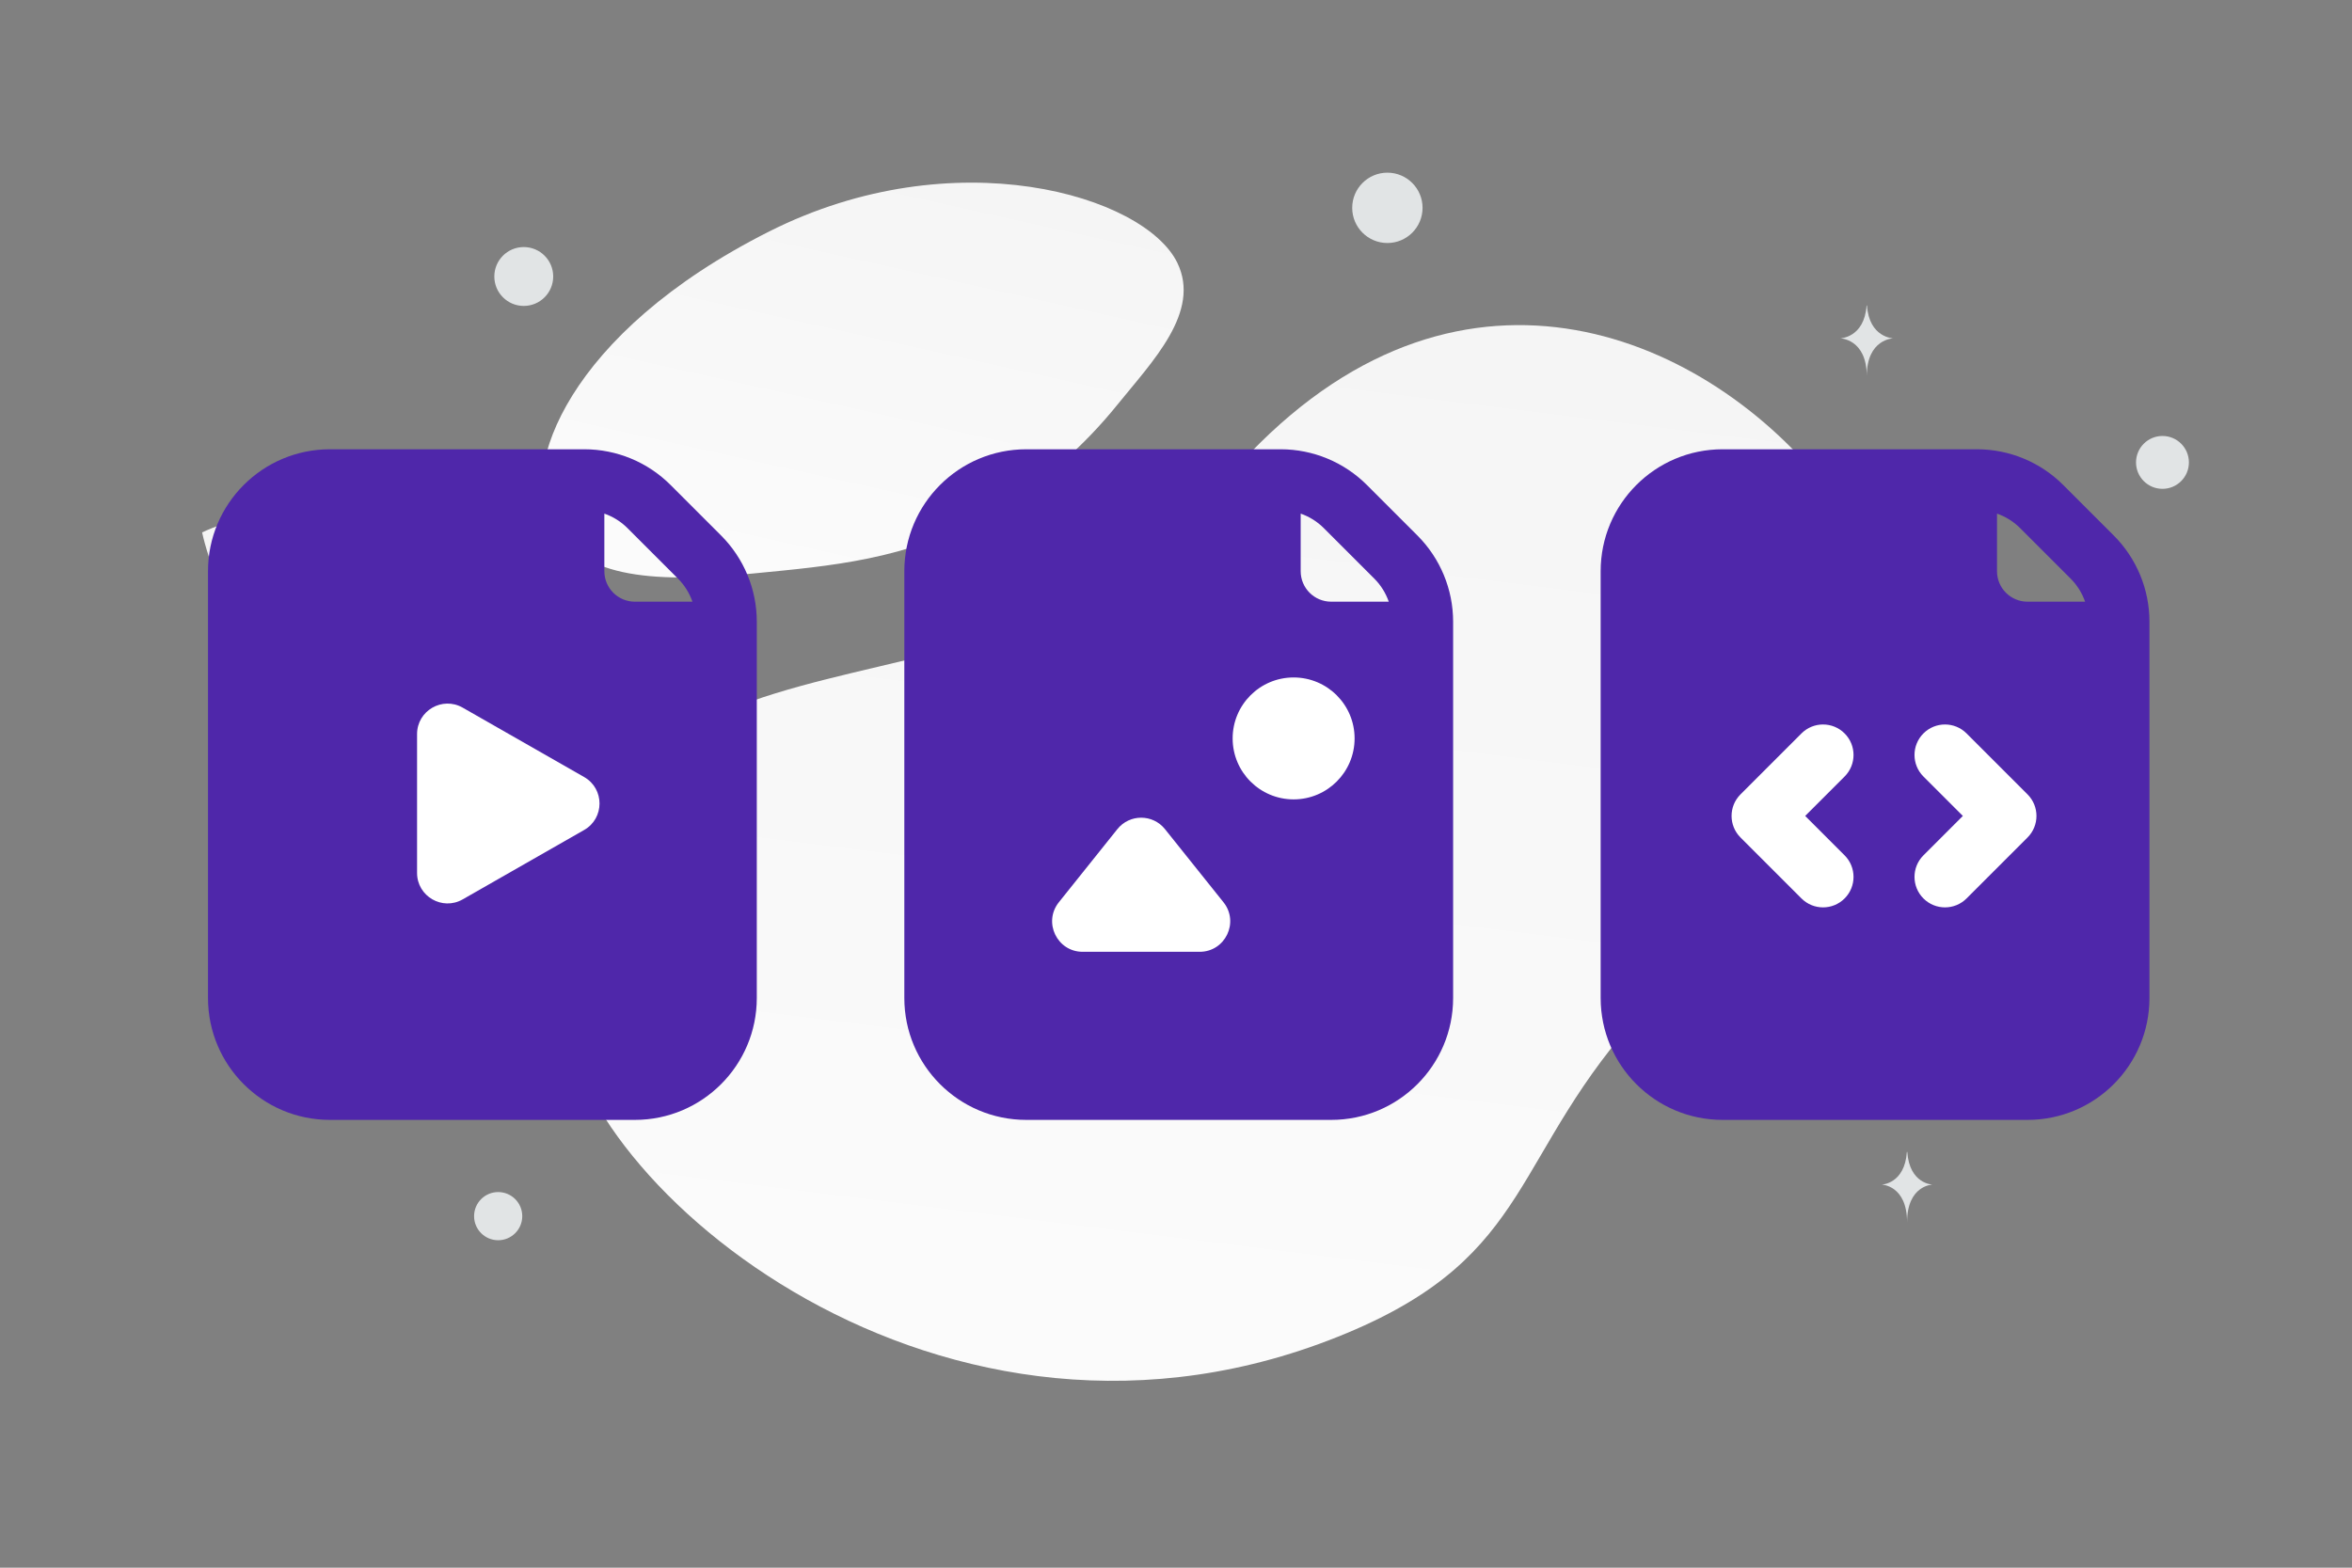 <svg width="900" height="600" viewBox="0 0 900 600" fill="none" xmlns="http://www.w3.org/2000/svg">
<rect x="0" y="0" width="900" height="600" fill="#808080" stroke="none"/>
<g clip-path="url(#clip0_1235_27606)">
<path d="M215.958 385.881C218.582 452.441 360.696 574.943 515.599 510.12C587.643 479.968 577.744 442.081 629.42 386.071C660.222 352.689 706.41 325.296 715.728 280.1C723.781 241.089 712.833 200.999 690.21 176.377C639.333 121.006 544.088 88.761 462.838 191.157C381.589 293.554 209.211 214.214 215.958 385.881Z" fill="url(#paint0_linear_1235_27606)"/>
<path d="M210.397 199.939C221.974 220.602 247.33 223.441 287.952 219.514C318.502 216.556 346.362 214.266 376.915 197.609C398.3 185.957 415.227 170.194 427.582 154.884C440.971 138.298 459.658 119.369 450.497 100.563C437.908 74.731 365.104 52.974 294.409 88.553C216.751 127.649 199.071 179.745 210.397 199.939Z" fill="url(#paint1_linear_1235_27606)"/>
<path d="M116.204 261.921C146.217 276.81 186.052 257.666 186.052 257.666C186.052 257.666 177.199 214.392 147.17 199.525C117.156 184.637 77.337 203.759 77.337 203.759C77.337 203.759 86.19 247.033 116.204 261.921Z" fill="url(#paint2_linear_1235_27606)"/>
<path d="M788.697 308.306C772.39 318.079 748.995 309.045 748.995 309.045C748.995 309.045 752.054 284.168 768.371 274.406C784.677 264.633 808.062 273.656 808.062 273.656C808.062 273.656 805.003 298.533 788.697 308.306Z" fill="url(#paint3_linear_1235_27606)"/>
<path d="M190.627 474.674C195.718 474.674 199.845 470.547 199.845 465.456C199.845 460.365 195.718 456.238 190.627 456.238C185.536 456.238 181.409 460.365 181.409 465.456C181.409 470.547 185.536 474.674 190.627 474.674Z" fill="#E1E4E5"/>
<path d="M790.999 410.458C798.353 410.458 804.314 404.497 804.314 397.143C804.314 389.789 798.353 383.828 790.999 383.828C783.645 383.828 777.684 389.789 777.684 397.143C777.684 404.497 783.645 410.458 790.999 410.458Z" fill="#E1E4E5"/>
<path d="M143.684 384.452C149.281 384.452 153.818 379.914 153.818 374.318C153.818 368.721 149.281 364.184 143.684 364.184C138.087 364.184 133.55 368.721 133.55 374.318C133.55 379.914 138.087 384.452 143.684 384.452Z" fill="#E1E4E5"/>
<path d="M200.42 117.089C206.643 117.089 211.687 112.044 211.687 105.822C211.687 99.599 206.643 94.555 200.42 94.555C194.197 94.555 189.153 99.599 189.153 105.822C189.153 112.044 194.197 117.089 200.42 117.089Z" fill="#E1E4E5"/>
<path d="M817.357 176.976C817.357 182.564 821.887 187.093 827.474 187.093C833.062 187.093 837.591 182.564 837.591 176.976C837.591 171.389 833.062 166.859 827.474 166.859C821.887 166.859 817.357 171.389 817.357 176.976Z" fill="#E1E4E5"/>
<path d="M530.886 93.006C538.32 93.006 544.346 86.98 544.346 79.546C544.346 72.112 538.32 66.086 530.886 66.086C523.452 66.086 517.426 72.112 517.426 79.546C517.426 86.98 523.452 93.006 530.886 93.006Z" fill="#E1E4E5"/>
<path d="M180.57 326.468C186.288 326.468 190.923 322.76 190.923 318.185C190.923 313.611 186.288 309.902 180.57 309.902C174.852 309.902 170.217 313.611 170.217 318.185C170.217 322.76 174.852 326.468 180.57 326.468Z" fill="#E1E4E5"/>
<path d="M714.401 116.926H714.254C713.38 129.301 704.177 129.491 704.177 129.491C704.177 129.491 714.326 129.689 714.326 143.988C714.326 129.689 724.474 129.491 724.474 129.491C724.474 129.491 715.275 129.301 714.401 116.926ZM729.819 440.847H729.677C728.839 453.185 720.003 453.375 720.003 453.375C720.003 453.375 729.746 453.572 729.746 467.829C729.746 453.572 739.49 453.375 739.49 453.375C739.49 453.375 730.658 453.185 729.819 440.847Z" fill="#E1E4E5"/>
<path d="M90.091 204.781L113.591 188.281L218.091 184.281V230.281L247.591 241.281H274.091L279.091 357.281L274.091 405.281L257.591 411.281L222.591 415.781L113.591 411.281L97.591 392.281L87.591 261.781L90.091 204.781ZM357.091 204.781L380.591 188.281L485.091 184.281V230.281L514.591 241.281H541.091L546.091 357.281L541.091 405.281L524.591 411.281L489.591 415.781L380.591 411.281L364.591 392.281L354.591 261.781L357.091 204.781Z" fill="#4F27AA"/>
<path d="M90.091 204.781L113.591 188.281L218.091 184.281V230.281L247.591 241.281H274.091L279.091 357.281L274.091 405.281L257.591 411.281L222.591 415.781L113.591 411.281L97.591 392.281L87.591 261.781L90.091 204.781ZM627.091 204.781L650.591 188.281L755.091 184.281V230.281L784.591 241.281H811.091L816.091 357.281L811.091 405.281L794.591 411.281L759.591 415.781L650.591 411.281L634.591 392.281L624.591 261.781L627.091 204.781Z" fill="#4F27AA"/>
<path fill-rule="evenodd" clip-rule="evenodd" d="M612.495 218.616C612.495 192.842 633.388 171.949 659.161 171.949H756.498C768.875 171.949 780.744 176.866 789.496 185.617L808.826 204.947C817.578 213.699 822.495 225.569 822.495 237.946V381.949C822.495 407.722 801.601 428.616 775.828 428.616H659.161C633.388 428.616 612.495 407.722 612.495 381.949V218.616ZM799.161 253.616V381.949C799.161 394.836 788.715 405.282 775.828 405.282H659.161C646.275 405.282 635.828 394.836 635.828 381.949V218.616C635.828 205.729 646.275 195.282 659.161 195.282H740.828V218.616C740.828 237.946 756.498 253.616 775.828 253.616H799.161ZM797.867 230.282C796.711 226.957 794.817 223.936 792.327 221.446L772.997 202.116C770.508 199.627 767.487 197.733 764.161 196.577V218.616C764.161 225.059 769.385 230.282 775.828 230.282H797.867Z" fill="#4F27AA"/>
<path d="M662.578 315.363C658.022 319.92 658.022 327.306 662.578 331.863L685.912 355.196C690.468 359.752 697.855 359.752 702.411 355.196C706.967 350.64 706.967 343.253 702.411 338.697L687.327 323.613L702.411 308.529C706.967 303.973 706.967 296.586 702.411 292.03C697.855 287.474 690.468 287.474 685.912 292.03L662.578 315.363ZM749.078 292.03L772.411 315.363C776.967 319.92 776.967 327.306 772.411 331.863L749.078 355.196C744.521 359.752 737.135 359.752 732.578 355.196C728.022 350.64 728.022 343.253 732.578 338.697L747.662 323.613L732.578 308.529C728.022 303.973 728.022 296.586 732.578 292.03C737.135 287.474 744.522 287.474 749.078 292.03Z" fill="#4F27AA"/>
<path d="M666.009 304.031C661.452 308.588 661.452 315.974 666.009 320.531L689.342 343.864C693.898 348.42 701.285 348.42 705.841 343.864C710.397 339.308 710.397 331.921 705.841 327.365L690.757 312.281L705.841 297.197C710.397 292.641 710.397 285.254 705.841 280.698C701.285 276.142 693.898 276.142 689.342 280.698L666.009 304.031ZM752.508 280.698L775.841 304.031C780.397 308.588 780.397 315.974 775.841 320.531L752.508 343.864C747.952 348.42 740.565 348.42 736.009 343.864C731.452 339.308 731.452 331.921 736.009 327.365L751.092 312.281L736.009 297.197C731.452 292.641 731.452 285.254 736.009 280.698C740.565 276.142 747.952 276.142 752.508 280.698Z" fill="white"/>
<path fill-rule="evenodd" clip-rule="evenodd" d="M346.043 218.616C346.043 192.842 366.936 171.949 392.71 171.949H490.046C502.423 171.949 514.293 176.866 523.045 185.617L542.375 204.947C551.126 213.699 556.043 225.569 556.043 237.946V381.949C556.043 407.722 535.15 428.616 509.376 428.616H392.71C366.936 428.616 346.043 407.722 346.043 381.949V218.616ZM532.71 253.616V381.949C532.71 394.836 522.263 405.282 509.376 405.282H392.71C379.823 405.282 369.376 394.836 369.376 381.949V218.616C369.376 205.729 379.823 195.282 392.71 195.282H474.376V218.616C474.376 237.946 490.046 253.616 509.376 253.616H532.71ZM531.415 230.282C530.259 226.957 528.365 223.936 525.876 221.446L506.546 202.116C504.056 199.627 501.035 197.733 497.71 196.577V218.616C497.71 225.059 502.933 230.282 509.376 230.282H531.415Z" fill="#4F27AA"/>
<path d="M495.007 305.948C482.121 305.948 471.674 295.501 471.674 282.614C471.674 269.728 482.121 259.281 495.007 259.281C507.894 259.281 518.341 269.728 518.341 282.614C518.341 295.501 507.894 305.948 495.007 305.948ZM427.563 317.336L405.17 345.327C399.059 352.966 404.497 364.282 414.28 364.282H459.065C468.848 364.282 474.287 352.966 468.176 345.327L445.783 317.336C441.112 311.498 432.233 311.498 427.563 317.336Z" fill="white"/>
<path fill-rule="evenodd" clip-rule="evenodd" d="M79.591 218.616C79.591 192.842 100.485 171.949 126.258 171.949H223.595C235.972 171.949 247.841 176.866 256.593 185.617L275.923 204.947C280.256 209.281 283.694 214.425 286.039 220.087C288.384 225.749 289.591 231.818 289.591 237.946V381.949C289.591 407.722 268.698 428.616 242.925 428.616H126.258C100.485 428.616 79.591 407.722 79.591 381.949V218.616ZM266.258 253.616V381.949C266.258 394.836 255.811 405.282 242.925 405.282H126.258C113.371 405.282 102.925 394.836 102.925 381.949V218.616C102.925 205.729 113.371 195.282 126.258 195.282H207.925V218.616C207.925 237.946 223.595 253.616 242.925 253.616H266.258ZM264.964 230.282C263.807 226.957 261.913 223.936 259.424 221.446L240.094 202.116C237.605 199.627 234.584 197.733 231.258 196.577V218.616C231.258 225.059 236.481 230.282 242.925 230.282H264.964Z" fill="#4F27AA"/>
<path d="M177.046 270.835L223.531 297.398C231.369 301.877 231.369 313.179 223.531 317.657L177.046 344.22C169.269 348.665 159.591 343.049 159.591 334.091V280.965C159.591 272.007 169.269 266.391 177.046 270.835Z" fill="white"/>
</g>
<defs>
<linearGradient id="paint0_linear_1235_27606" x1="407.973" y1="768.306" x2="547.572" y2="-347.083" gradientUnits="userSpaceOnUse">
<stop stop-color="white"/>
<stop offset="1" stop-color="#EEEEEE"/>
</linearGradient>
<linearGradient id="paint1_linear_1235_27606" x1="288.39" y1="333.85" x2="391.583" y2="-129.854" gradientUnits="userSpaceOnUse">
<stop stop-color="white"/>
<stop offset="1" stop-color="#EEEEEE"/>
</linearGradient>
<linearGradient id="paint2_linear_1235_27606" x1="231.458" y1="308.362" x2="-16.093" y2="112.548" gradientUnits="userSpaceOnUse">
<stop stop-color="white"/>
<stop offset="1" stop-color="#EEEEEE"/>
</linearGradient>
<linearGradient id="paint3_linear_1235_27606" x1="725.594" y1="339.766" x2="856.804" y2="217.855" gradientUnits="userSpaceOnUse">
<stop stop-color="white"/>
<stop offset="1" stop-color="#EEEEEE"/>
</linearGradient>
<clipPath id="clip0_1235_27606">
<rect width="900" height="600" fill="white"/>
</clipPath>
</defs>
</svg>
